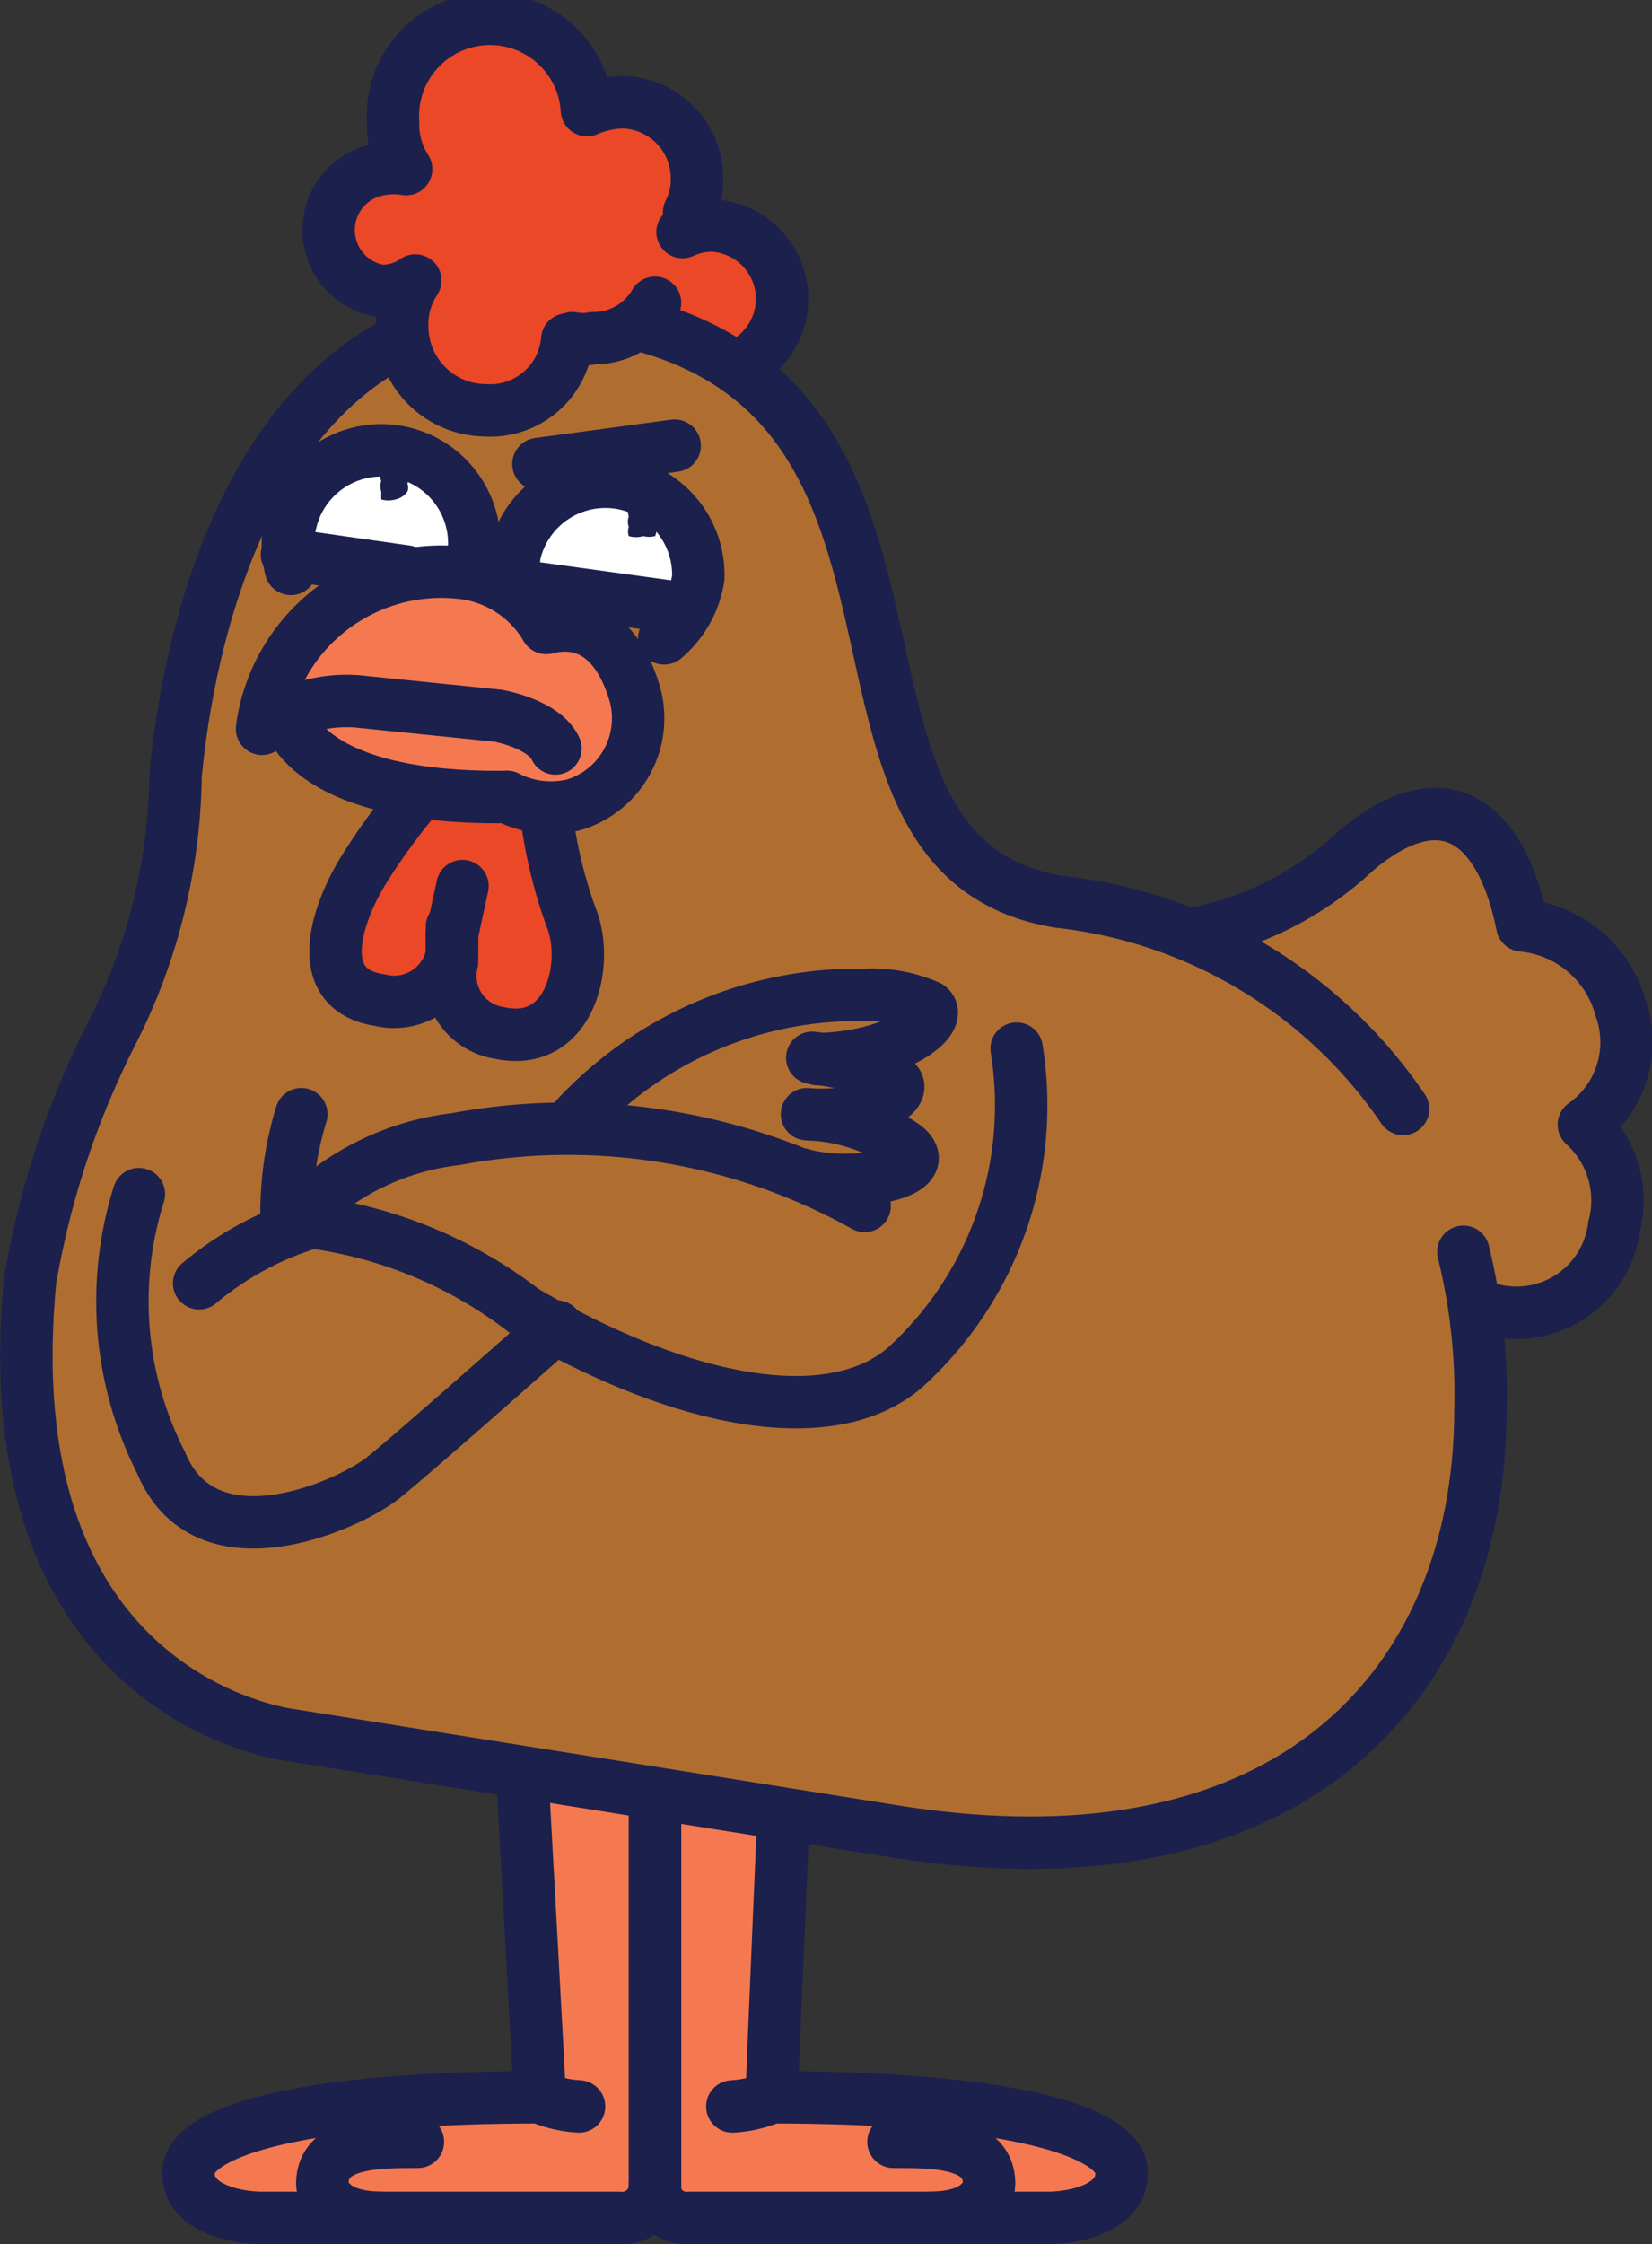 <svg xmlns="http://www.w3.org/2000/svg" viewBox="0 0 12.61 17.12"><rect x="0" y="0" width="12.61" height="17.12" fill="#333333" stroke="none"/><defs><style>.cls-1{fill:#af6e30;}.cls-2{fill:#f47951;}.cls-3{fill:#ea4827;}.cls-4{fill:#fff;}.cls-5{fill:none;stroke:#1c204d;stroke-linecap:round;stroke-linejoin:round;stroke-width:0.4px;}.cls-6{fill:#1c204d;}</style></defs><g id="Layer_2" data-name="Layer 2"><g id="Layer_1-2" data-name="Layer 1"><path class="cls-1" d="M12.29,8.33A.75.75,0,0,0,12.36,8a1.09,1.09,0,0,0-.11-.43,1.18,1.18,0,0,0-.31-.32,1,1,0,0,0-.41-.15,2,2,0,0,0,0-.26.74.74,0,0,0-.68-.57.66.66,0,0,0-.52.26.76.76,0,0,0-.09.18l0,.06,0,0L10,6.84A2.42,2.42,0,0,0,9.49,7a1.54,1.54,0,0,0-.19.17,2.72,2.72,0,0,0-.79-.26C8,6.86,7.88,7,7.41,6.57A3.3,3.3,0,0,1,6.85,5.3c-.33-1.06-.37-2.24-1.6-2.66-2.9-1-4,1.77-3.91,4.13,0,.05-.15.19-.14.23A10.22,10.22,0,0,0,.28,9.73a4,4,0,0,0,1,3.06.81.81,0,0,0,.47.25A4.13,4.13,0,0,0,3,13.35a5.53,5.53,0,0,0,.7.18,3.22,3.22,0,0,0,.62,0c.27.07.53.14.8.19a14.22,14.22,0,0,0,2.16.2.32.32,0,0,0,.14,0l.43.06h.16a.53.53,0,0,0,.57,0l.28-.15a2.17,2.17,0,0,0,1.1-.48,3.41,3.41,0,0,0,.93-1.14,4.27,4.27,0,0,0,.3-1.5,2,2,0,0,0,0-.81l.06,0a.94.94,0,0,0,.41,0,.77.77,0,0,0,.46-.37.82.82,0,0,0,.09-.61.75.75,0,0,0-.14-.3h0A.88.88,0,0,0,12.29,8.33Z"/><path class="cls-2" d="M4.87,5.33a.64.64,0,0,0-.6-.49h0A1,1,0,0,0,4,4.61a1.52,1.52,0,0,0-.58-.22,1,1,0,0,0-.76.16c-.27.19-.54.44-.42.81a1.07,1.07,0,0,0,.16.27l0,0a.52.52,0,0,0,.46.25H3l.09,0,.6.15a1.08,1.08,0,0,0,.79,0A.68.68,0,0,0,4.87,5.33Z"/><path class="cls-3" d="M4.33,7.31a.54.54,0,0,0,0-.11c0-.13,0-.26,0-.4a.86.86,0,0,0,0-.32.48.48,0,0,0-.33-.33H3.8l-.11,0a.73.73,0,0,0-.36,0,.84.84,0,0,0-.48.39,1.25,1.25,0,0,0-.18.41.82.82,0,0,0,0,.38.49.49,0,0,0,.48.36.45.45,0,0,0,.31-.12v0l0,.12a.43.43,0,0,0,.3.3.48.48,0,0,0,.43-.11.59.59,0,0,0,.12-.22A.62.62,0,0,0,4.33,7.31Z"/><path class="cls-3" d="M5.72,1.83a.42.42,0,0,0-.33,0h0l0-.05,0,0A.62.62,0,0,0,5.14,1,.83.83,0,0,0,4.56.79h-.1A.63.63,0,0,0,4.3.56.83.83,0,0,0,4.22.44.67.67,0,0,0,3.39.23a.51.51,0,0,0-.28.41s0,0,0,0A.75.75,0,0,0,3,1.23l-.12,0a.43.43,0,0,0-.31.36.41.41,0,0,0,.2.43,1,1,0,0,0,.54.1.41.41,0,0,0-.1.41A.89.89,0,0,0,3.43,3,.65.65,0,0,0,4,3.11a.7.7,0,0,0,.43-.44s0,0,0-.08a.82.82,0,0,0,.34-.09l0,0a1.12,1.12,0,0,0,.62.25A.52.52,0,0,0,6,2.37.47.47,0,0,0,5.72,1.83Z"/><path class="cls-4" d="M3.57,3.79a1,1,0,0,0-.08-.11L3.38,3.6a.24.24,0,0,0-.1-.05l-.12,0-.09,0a.52.52,0,0,0-.13-.06H2.83l-.14,0a.35.35,0,0,1-.11,0l-.1,0a.34.34,0,0,0-.14.09.24.24,0,0,0-.09.14.33.33,0,0,0,0,.17.38.38,0,0,0,.13.3.39.39,0,0,0,.3.13h.29a.35.35,0,0,0,.15.07.33.33,0,0,0,.17,0,.3.3,0,0,0,.16,0,.4.4,0,0,0,.2-.26l0-.11A.43.43,0,0,0,3.57,3.79Z"/><path class="cls-4" d="M5.44,4.22a.36.36,0,0,0-.08-.15A.32.32,0,0,0,5.24,4a1.83,1.83,0,0,0-.3-.18,1.84,1.84,0,0,0-.25-.09l-.18,0-.19,0a.36.36,0,0,0-.15.08.25.25,0,0,0-.11.12A.31.31,0,0,0,4,4.05a.32.32,0,0,0,0,.17.44.44,0,0,0,.2.26l.11,0H4.5l.06,0,.1.05,0,0c.08.07.2,0,.31,0s0,.12,0,.12h.11a.36.36,0,0,0,.15-.08.2.2,0,0,0,.08-.08.39.39,0,0,0,.08-.14A.88.88,0,0,0,5.44,4.22Z"/><path class="cls-2" d="M8.21,16.18a9.75,9.75,0,0,0-2.35-.1V16a7.06,7.06,0,0,0,0-1.38.79.79,0,0,0-.06-.22h0a.33.33,0,0,0-.16-.55H5.54l-.17-.06A1.74,1.74,0,0,0,5,13.66H4.39a.41.41,0,0,0-.19,0A.34.34,0,0,0,4,14a1.49,1.49,0,0,0,0,.21,4.43,4.43,0,0,0,.06.51.19.19,0,0,0,.07.12.58.58,0,0,0,0,.19l0,.55a2.8,2.8,0,0,0,0,.5c-.75,0-1.49,0-2.24.1-.56,0-.56.89,0,.86A22.34,22.34,0,0,1,5,16.91,21.82,21.82,0,0,1,8,17C8.52,17.13,8.75,16.3,8.21,16.18Z"/><path class="cls-5" d="M3.19,16.34c-.32,0-.73,0-.73.32,0,0,0,.26.46.26"/><path class="cls-5" d="M5,13.74v2.91a.25.25,0,0,1-.27.27H2c-.19,0-.58-.07-.56-.36S2.26,16,4.12,16a.89.89,0,0,0,.3.07"/><path class="cls-5" d="M11.17,9.55a4.49,4.49,0,0,1,.13,1.21c0,2-1.36,3.71-4.48,3.21l-4.58-.73S-.08,13,.23,9.77a6.59,6.59,0,0,1,.63-1.9,4.44,4.44,0,0,0,.48-1.95c.1-1.07.51-2.71,1.71-3.32"/><path class="cls-5" d="M4.89,2.48c2.58.69,1.12,4.07,3.2,4.4h0a3.66,3.66,0,0,1,2.62,1.58"/><path class="cls-5" d="M2.25,9.31A3.39,3.39,0,0,1,4,10c1.23.72,2.34.91,2.9.44A2.7,2.7,0,0,0,7.76,8"/><path class="cls-5" d="M1.52,9.79a2.4,2.4,0,0,1,.88-.47"/><path class="cls-5" d="M2.24,9.32a2,2,0,0,1,1.24-.63A4.65,4.65,0,0,1,6.6,9.2"/><path class="cls-5" d="M4.25,10.12s-1.06.94-1.32,1.15-1.36.71-1.7-.11a2.72,2.72,0,0,1-.17-2.05"/><path class="cls-5" d="M2.3,8.5a2.57,2.57,0,0,0-.11.88"/><path class="cls-5" d="M6.2,8.07h0a2.39,2.39,0,0,1,.61.16c.18.1-.19.31-.65.27"/><path class="cls-5" d="M6.29,8.51a1.39,1.39,0,0,1,.61.23c.28.21-.4.33-.78.22"/><path class="cls-5" d="M4.34,8.59a2.94,2.94,0,0,1,2.26-1,1.07,1.07,0,0,1,.49.09c.12.1-.25.39-.85.4"/><path class="cls-5" d="M3.93,4.48a.75.75,0,0,1,0-.26.71.71,0,0,1,1.4.19.76.76,0,0,1-.26.46"/><path class="cls-5" d="M2.22,4.34a.72.72,0,0,1,0-.36.71.71,0,0,1,1.4.19"/><line class="cls-5" x1="4.04" y1="4.48" x2="5.2" y2="4.64"/><line class="cls-5" x1="2.19" y1="4.23" x2="3.1" y2="4.36"/><line class="cls-5" x1="5.15" y1="3.4" x2="4.11" y2="3.54"/><path class="cls-5" d="M4.24,5.71c-.09-.19-.44-.25-.44-.25L2.72,5.35A1.09,1.09,0,0,0,2,5.56,1.38,1.38,0,0,1,3.52,4.37a.86.86,0,0,1,.65.42"/><path class="cls-5" d="M2.18,5.42s.06.68,1.69.66"/><path class="cls-5" d="M4.17,4.79c.36-.09.58.16.68.52a.69.69,0,0,1-.47.83.74.74,0,0,1-.51-.06"/><path class="cls-6" d="M3.22,3.59a.1.1,0,0,0,0-.07l0,0a.2.2,0,0,0-.11,0H3a.19.19,0,0,0-.09,0l0,0a.1.1,0,0,0,0,.07.11.11,0,0,0,0,.08.13.13,0,0,0,0,.08s0,0,0,.06l0,0a.2.2,0,0,0,.11,0h0a.15.15,0,0,0,.09-.06l0,0a.08.08,0,0,0,0-.06.12.12,0,0,0,0-.08A.11.11,0,0,0,3.22,3.59Z"/><path class="cls-6" d="M5,3.8s0,0,0-.06l0,0a.2.2,0,0,0-.11,0h0a.15.15,0,0,0-.09.06l0,0a.08.08,0,0,0,0,.06.12.12,0,0,0,0,.08.11.11,0,0,0,0,.08.1.1,0,0,0,0,.07l0,0a.2.2,0,0,0,.11,0h0a.19.19,0,0,0,.09,0l0,0A.1.1,0,0,0,5,4a.11.11,0,0,0,0-.08A.13.13,0,0,0,5,3.8Z"/><path class="cls-5" d="M5.26,1.62a.54.54,0,0,0,.06-.25A.58.58,0,0,0,4.74.78a.76.76,0,0,0-.26.06A.73.73,0,0,0,3,.93a.63.63,0,0,0,.1.36.58.58,0,0,0-.19,0,.47.47,0,0,0,0,.93.45.45,0,0,0,.26-.08.6.6,0,0,0-.1.35.64.64,0,0,0,.63.64.59.59,0,0,0,.63-.54"/><path class="cls-5" d="M5,2.31a.54.54,0,0,1-.47.27.41.41,0,0,1-.16,0"/><path class="cls-5" d="M5.21,1.77a.54.54,0,0,1,.22-.05.56.56,0,0,1,.25,1.05"/><path class="cls-5" d="M4.12,16c0-.05-.13-2.4-.13-2.4"/><path class="cls-5" d="M6.82,16.34c.32,0,.73,0,.73.32,0,0,0,.26-.46.26"/><path class="cls-5" d="M5,13.74v2.91a.24.24,0,0,0,.26.27H8c.19,0,.58-.07.56-.36S7.75,16,5.89,16a.89.89,0,0,1-.3.07"/><path class="cls-5" d="M5.89,16c0-.05.09-2.15.09-2.15"/><path class="cls-5" d="M9.08,7.13a2.49,2.49,0,0,0,1.27-.64c.64-.54,1.1-.27,1.27.57a.86.86,0,0,1,.75.63.77.77,0,0,1-.28.89.78.78,0,0,1,.23.78.75.75,0,0,1-1,.61"/><path class="cls-5" d="M3.18,6.08a4.94,4.94,0,0,0-.4.55c-.2.32-.42.92.12,1a.45.45,0,0,0,.55-.35l0-.21"/><path class="cls-5" d="M4.17,6.21A3.68,3.68,0,0,0,4.36,7c.14.34,0,1-.55.88a.44.44,0,0,1-.36-.54l0-.21.08-.37"/></g></g></svg>